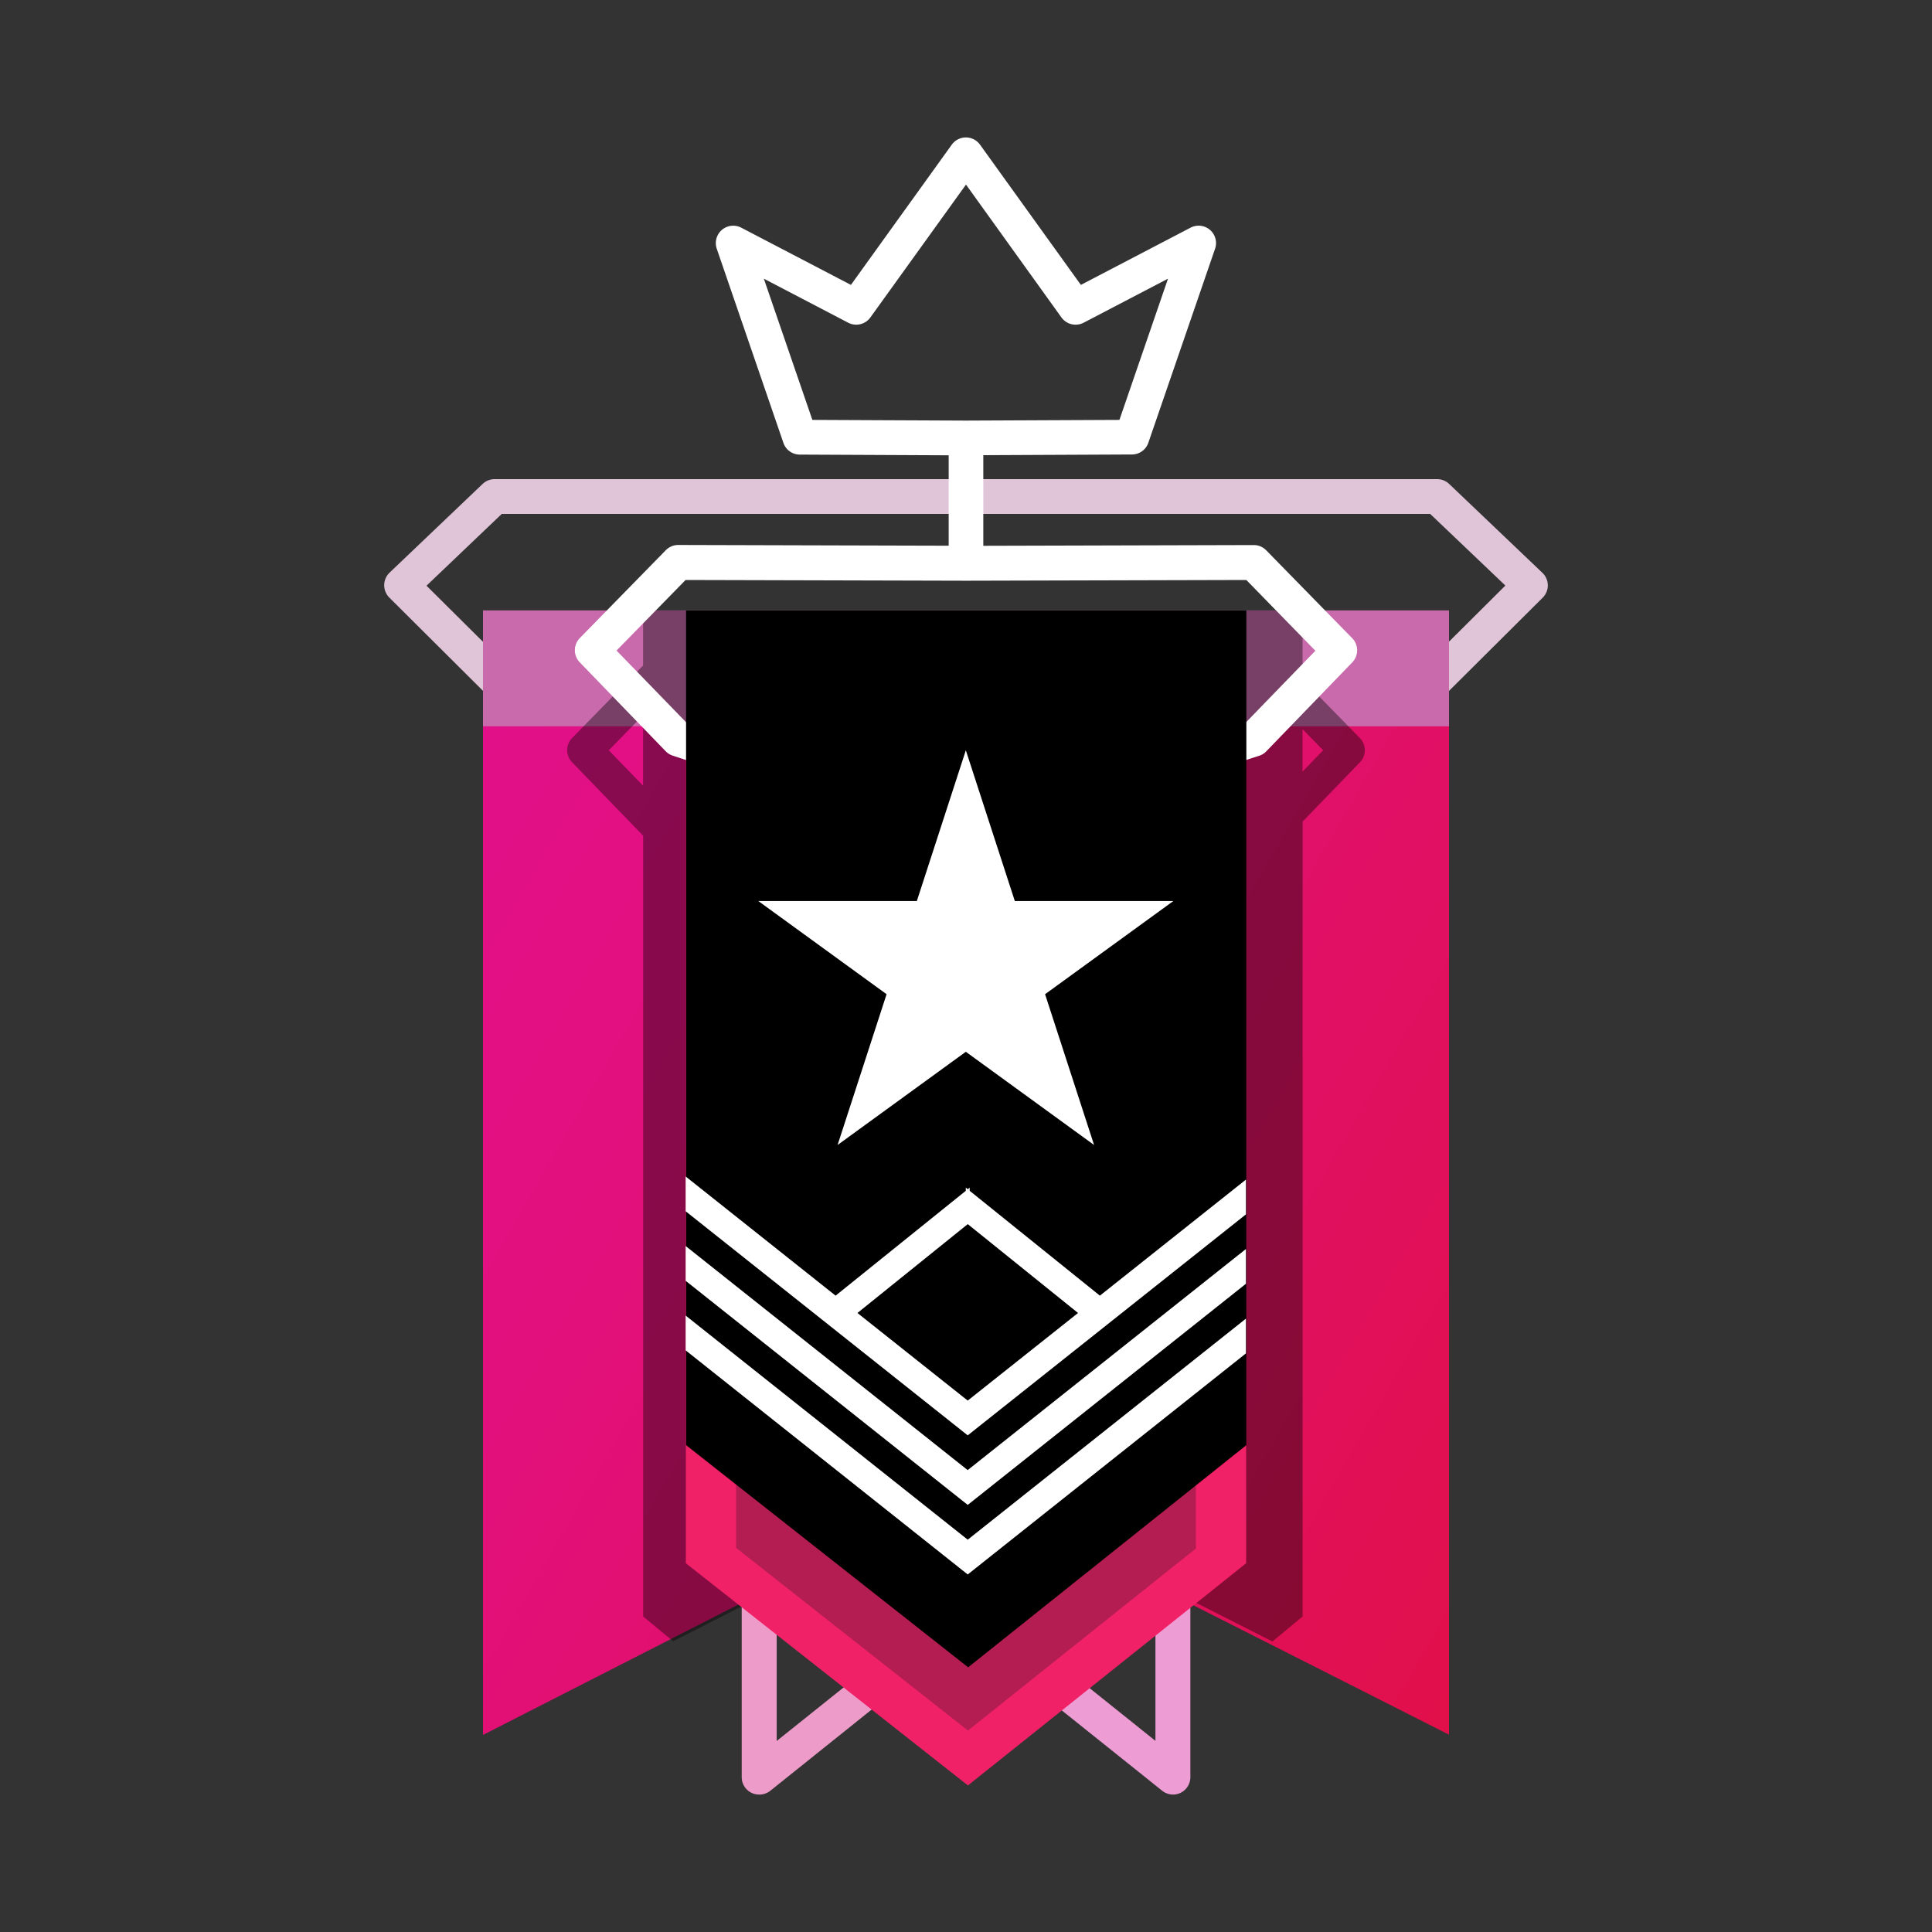 <svg version="1.1" xmlns="http://www.w3.org/2000/svg" xmlns:xlink="http://www.w3.org/1999/xlink" viewBox="0 0 500 500">
    <rect x="0" y="0" width="500" height="500" fill="#333333" stroke="none"/>
    <defs>
        <linearGradient gradientTransform="translate(1)" gradientUnits="userSpaceOnUse" y2="393.94" x2="405.72" y1="212.95" x1="92.23" id="a">
            <stop stop-color="#e2108a" offset="0" />
            <stop stop-color="#e2107f" offset=".25" />
            <stop stop-color="#e11062" offset=".69" />
            <stop stop-color="#e1104a" offset="1" />
        </linearGradient>
    </defs>
    <path d="M303.565 464.43a4.51 4.51 0 0 1-2.81-1l-107.13-85.71a4.51 4.51 0 0 1-1.69-3.52V195.67a4.49 4.49 0 0 1 1.33-3.19 4.43 4.43 0 0 1 3.21-1.31c19.43.14 51 .28 54.41.06a4.62 4.62 0 0 1 .74-.06h51.94a4.5 4.5 0 0 1 4.5 4.5v264.26a4.5 4.5 0 0 1-2.55 4.06 4.44 4.44 0 0 1-1.95.44zM200.935 372l98.09 78.53V200.17h-47.4c-3.5.28-14.07.33-50.69.07zm48.69-180.4zm0 0zm0 0z" fill="#ed9cd4" />
    <path d="M196.505 464.43a4.44 4.44 0 0 1-2-.44 4.5 4.5 0 0 1-2.55-4.06V195.67a4.5 4.5 0 0 1 4.5-4.5h51.9a4.62 4.62 0 0 1 .74.06c3.37.22 35 .08 54.41-.06a4.51 4.51 0 0 1 4.54 4.5V374.2a4.51 4.51 0 0 1-1.69 3.52l-107 85.73a4.51 4.51 0 0 1-2.85.98zm4.5-264.26v250.4l98.13-78.57V200.2c-36.62.26-47.18.21-50.69-.07zm49.5-8.52zm0 0zm0 0zm0 0z" fill="#ed9cc9" />
    <path d="M370.219 181.68a4.5 4.5 0 0 1-3.2-7.68l22.57-22.46-19.46-18.54h-240.27l-19.48 18.58 22.57 22.42a4.5 4.5 0 0 1-6.35 6.38l-25.85-25.73a4.52 4.52 0 0 1 .07-6.45l24.13-23a4.54 4.54 0 0 1 3.07-1.2h243.91a4.54 4.54 0 0 1 3.11 1.24l24.13 23a4.49 4.49 0 0 1 .07 6.45l-25.85 25.72a4.47 4.47 0 0 1-3.17 1.27z" fill="#e0c5d8" />
    <path d="M375 158H125v291l124.55-63.57L375 448.93z" fill="url(#a)" />
    <path d="M125 157.97h250v30H125z" fill="#c86aab" />
    <path d="M351.93 191l-14.84-15.16q0-8.92.05-17.85H166.43v14.24L148.06 191a4.51 4.51 0 0 0 0 6.28l18.39 19v202.06l7.76 6.43 77.22-39.41 77.88 39.46 7.8-6.48V212.63l14.86-15.37a4.51 4.51 0 0 0-.04-6.26zm-194.38 3.17l8.88-9.07v18.25zm179.54 5.53v-11l5.35 5.46z" opacity=".4" />
    <path d="M322.5 404.57l-72 57.5-73-57.5v-216h145z" fill="#f02166" />
    <path d="M190.5 174.36v226.22l60 47.28 59-47.12V174.36z" fill="#b31d51" />
    <path d="M315.768 198.67a4.5 4.5 0 0 1-1.39-8.78l7.63-2.48 18.41-19-17.87-18.31-72.56.19-72.56-.19-17.87 18.26 18.42 19 7.62 2.48a4.5 4.5 0 1 1-2.78 8.56l-8.69-2.83a4.48 4.48 0 0 1-1.85-1.15l-22.23-23a4.51 4.51 0 0 1 0-6.28l22.25-22.74a4.5 4.5 0 0 1 3.22-1.36l70 .19v-23.4l-38.52-.18a4.49 4.49 0 0 1-4.24-3l-17.26-50.27a4.5 4.5 0 0 1 6.33-5.46l28.39 14.81 26.1-36.29a4.51 4.51 0 0 1 7.31 0l26.1 36.29 28.39-14.81a4.5 4.5 0 0 1 6.34 5.46l-17.28 50.24a4.49 4.49 0 0 1-4.23 3l-38.47.18v23.45l70-.19a4.5 4.5 0 0 1 3.22 1.36l22.25 22.74a4.5 4.5 0 0 1 0 6.28l-22.23 23a4.42 4.42 0 0 1-1.85 1.15l-8.69 2.83a4.48 4.48 0 0 1-1.41.25zm-105.53-90l39.74.18 39.73-.18 12.57-36.55-21.84 11.4a4.51 4.51 0 0 1-5.74-1.37l-24.7-34.38-24.75 34.39a4.51 4.51 0 0 1-5.73 1.36l-21.84-11.4z" fill="#fff" />
    <path d="M322.555 374l-72 57.5q-36.51-28.74-73-57.5V158h145z" />
    <path d="M177.445 349.47l73 58v-9l-73-58zm0-18l73 58v-9l-73-58zm101.55 8.33l-28.55 22.67v9l72-57.19v-9l-36.9 29.32-.9.71-33.69-27.13v-.82l-.5.41-.51-.41v.82l-33.69 27.13-.9-.71-37.91-30.13v9l73 58v-9l-28.54-22.67 28.55-23zm-28.55 58.67v9l72-57.21v-9zm0-9l72-57.23v-9l-72 57.21zm-.49-195.3l12.68 39.02h41.02l-33.19 24.11 12.68 39.02-33.19-24.12-33.19 24.12 12.68-39.02-33.19-24.11h41.02z" fill="#fff" />
</svg>
